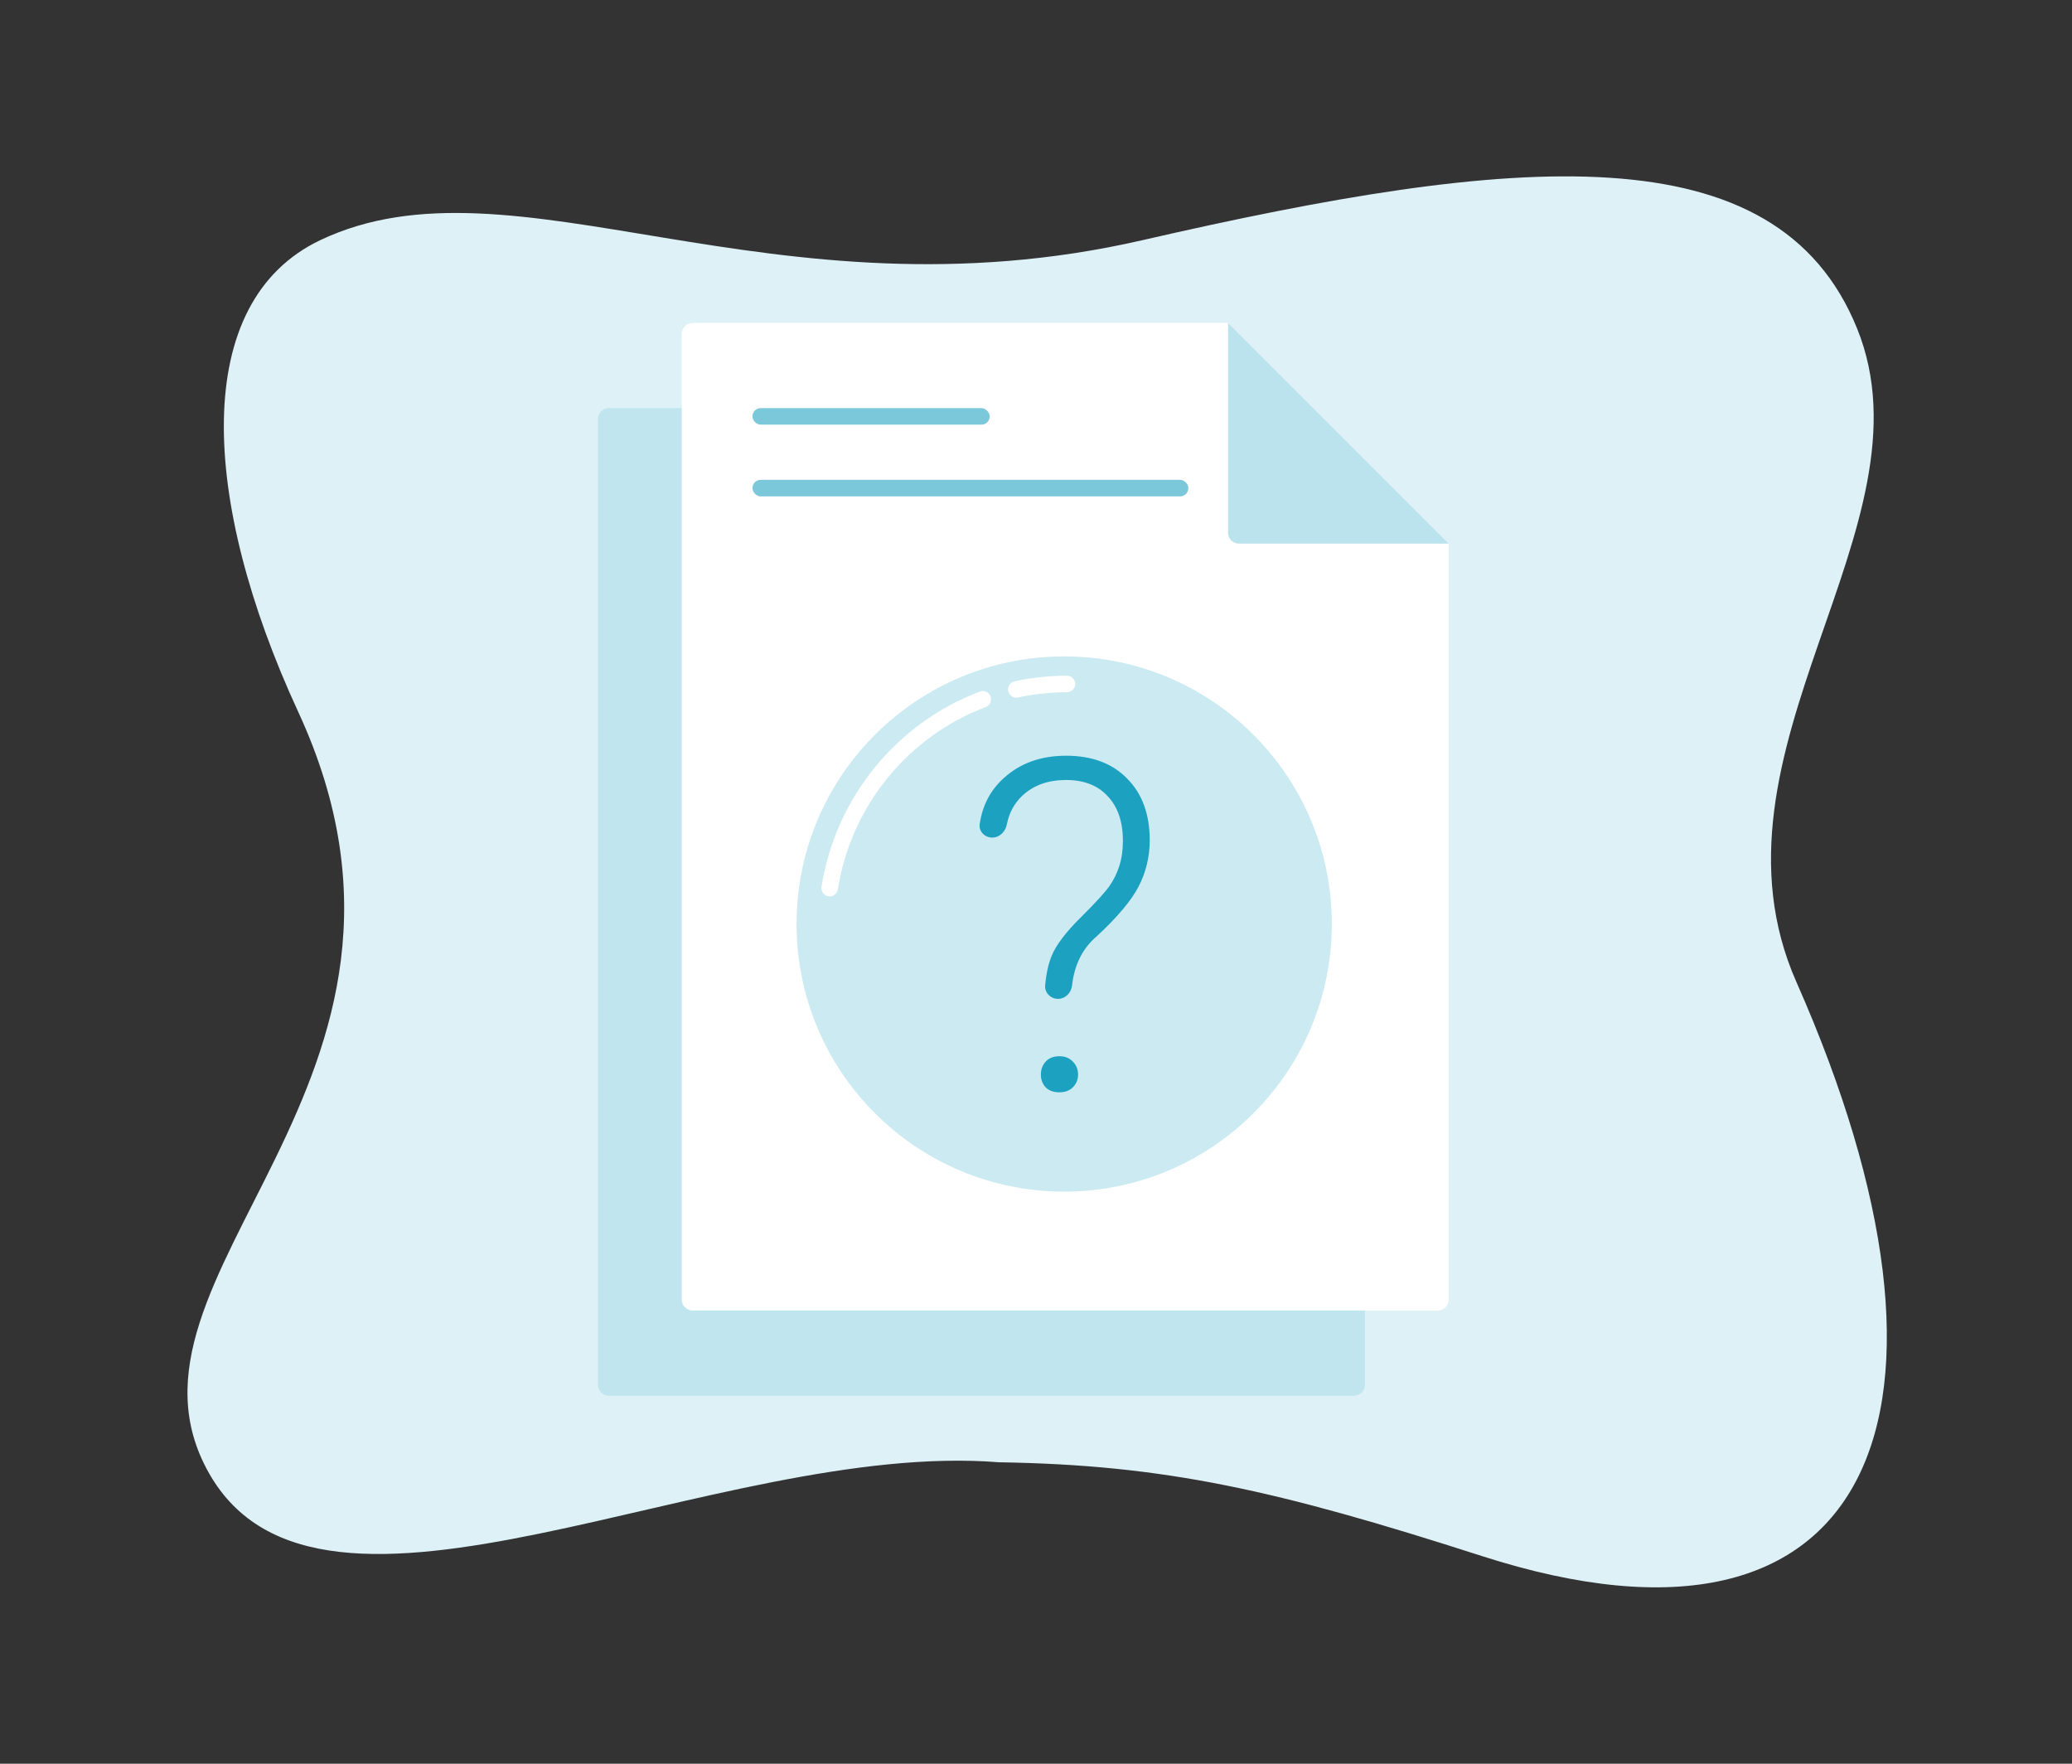 <svg width="470" height="400" viewBox="0 0 470 400" fill="none" xmlns="http://www.w3.org/2000/svg">
<rect x="0" y="0" width="470" height="400" fill="#333333" stroke="none"/>
<path d="M407.508 222.769C384.331 170.377 439.499 119.535 421.247 74.486C402.995 29.437 343.644 35.069 259.185 54.461C174.727 73.853 116.465 33.65 72.657 54.461C43.272 68.419 45.393 113.278 67.651 161.456C106.595 245.752 21.937 289.021 47.388 334.07C72.839 379.119 162.181 326.467 226.642 331.637C264.259 332.228 289.52 337.903 336.163 352.91C425.628 381.695 450.411 319.753 407.508 222.769Z" fill="#DDF1F6"/>
<path d="M135.631 95.06C135.631 93.678 136.752 92.557 138.134 92.557H259.546L309.613 142.612V314.048C309.613 315.43 308.492 316.551 307.11 316.551H138.134C136.752 316.551 135.631 315.43 135.631 314.048V95.06Z" fill="#1CA1C1" fill-opacity="0.15"/>
<path d="M154.645 75.738C154.645 74.355 155.765 73.235 157.148 73.235H278.56L328.627 123.289V294.726C328.627 296.108 327.506 297.228 326.123 297.228H157.148C155.765 297.228 154.645 296.108 154.645 294.726V75.738Z" fill="white"/>
<path d="M278.56 120.787V73.235L328.626 123.289H281.063C279.68 123.289 278.56 122.169 278.56 120.787Z" fill="#BBE3ED"/>
<path d="M302.102 209.559C302.102 243.078 274.923 270.25 241.396 270.25C207.869 270.25 180.69 243.078 180.69 209.559C180.69 176.04 207.869 148.868 241.396 148.868C274.923 148.868 302.102 176.04 302.102 209.559Z" fill="#1CA1C1" fill-opacity="0.23"/>
<path fill-rule="evenodd" clip-rule="evenodd" d="M242.023 157.002C238.221 157.002 234.516 157.409 230.946 158.18C229.933 158.399 228.934 157.756 228.715 156.742C228.495 155.729 229.139 154.73 230.153 154.511C233.981 153.683 237.953 153.248 242.023 153.248C243.06 153.248 243.9 154.088 243.9 155.125C243.9 156.162 243.06 157.002 242.023 157.002ZM224.676 157.934C225.043 158.904 224.553 159.987 223.583 160.354C206.124 166.947 193.055 182.64 190.056 201.717C189.895 202.741 188.934 203.441 187.909 203.28C186.885 203.119 186.185 202.158 186.346 201.134C189.557 180.712 203.544 163.908 222.257 156.842C223.227 156.475 224.31 156.965 224.676 157.934Z" fill="white"/>
<path d="M239.991 226.533C238.306 226.533 236.93 225.149 237.08 223.47C237.316 220.809 237.809 218.572 238.56 216.76C239.582 214.291 241.78 211.394 245.154 208.067C248.528 204.707 250.693 202.341 251.647 200.969C252.635 199.563 253.385 198.037 253.896 196.391C254.442 194.711 254.714 192.808 254.714 190.682C254.714 186.395 253.573 183.035 251.289 180.6C249.04 178.131 245.887 176.896 241.831 176.896C237.742 176.896 234.436 178.079 231.914 180.446C230.077 182.167 228.9 184.346 228.382 186.983C228.061 188.615 226.746 189.961 225.082 189.961V189.961C223.384 189.961 221.986 188.567 222.231 186.886C222.847 182.676 224.66 179.209 227.671 176.485C231.386 173.09 236.106 171.393 241.831 171.393C247.694 171.393 252.312 173.124 255.686 176.588C259.094 180.017 260.798 184.681 260.798 190.579C260.798 194.282 259.963 197.763 258.293 201.02C256.623 204.244 253.453 208.016 248.784 212.337C245.582 215.046 243.711 218.774 243.171 223.522C242.983 225.177 241.657 226.533 239.991 226.533V226.533ZM236.106 243.713C236.106 242.548 236.464 241.57 237.179 240.782C237.929 239.959 238.969 239.547 240.298 239.547C241.593 239.547 242.615 239.959 243.365 240.782C244.149 241.57 244.541 242.548 244.541 243.713C244.541 244.845 244.149 245.805 243.365 246.594C242.615 247.348 241.593 247.726 240.298 247.726C238.969 247.726 237.929 247.348 237.179 246.594C236.464 245.805 236.106 244.845 236.106 243.713Z" fill="#1CA1C1"/>
<rect x="170.678" y="92.557" width="53.822" height="3.754" rx="1.877" fill="#1CA1C1" fill-opacity="0.58"/>
<rect x="170.678" y="108.825" width="98.882" height="3.754" rx="1.877" fill="#1CA1C1" fill-opacity="0.58"/>
</svg>
